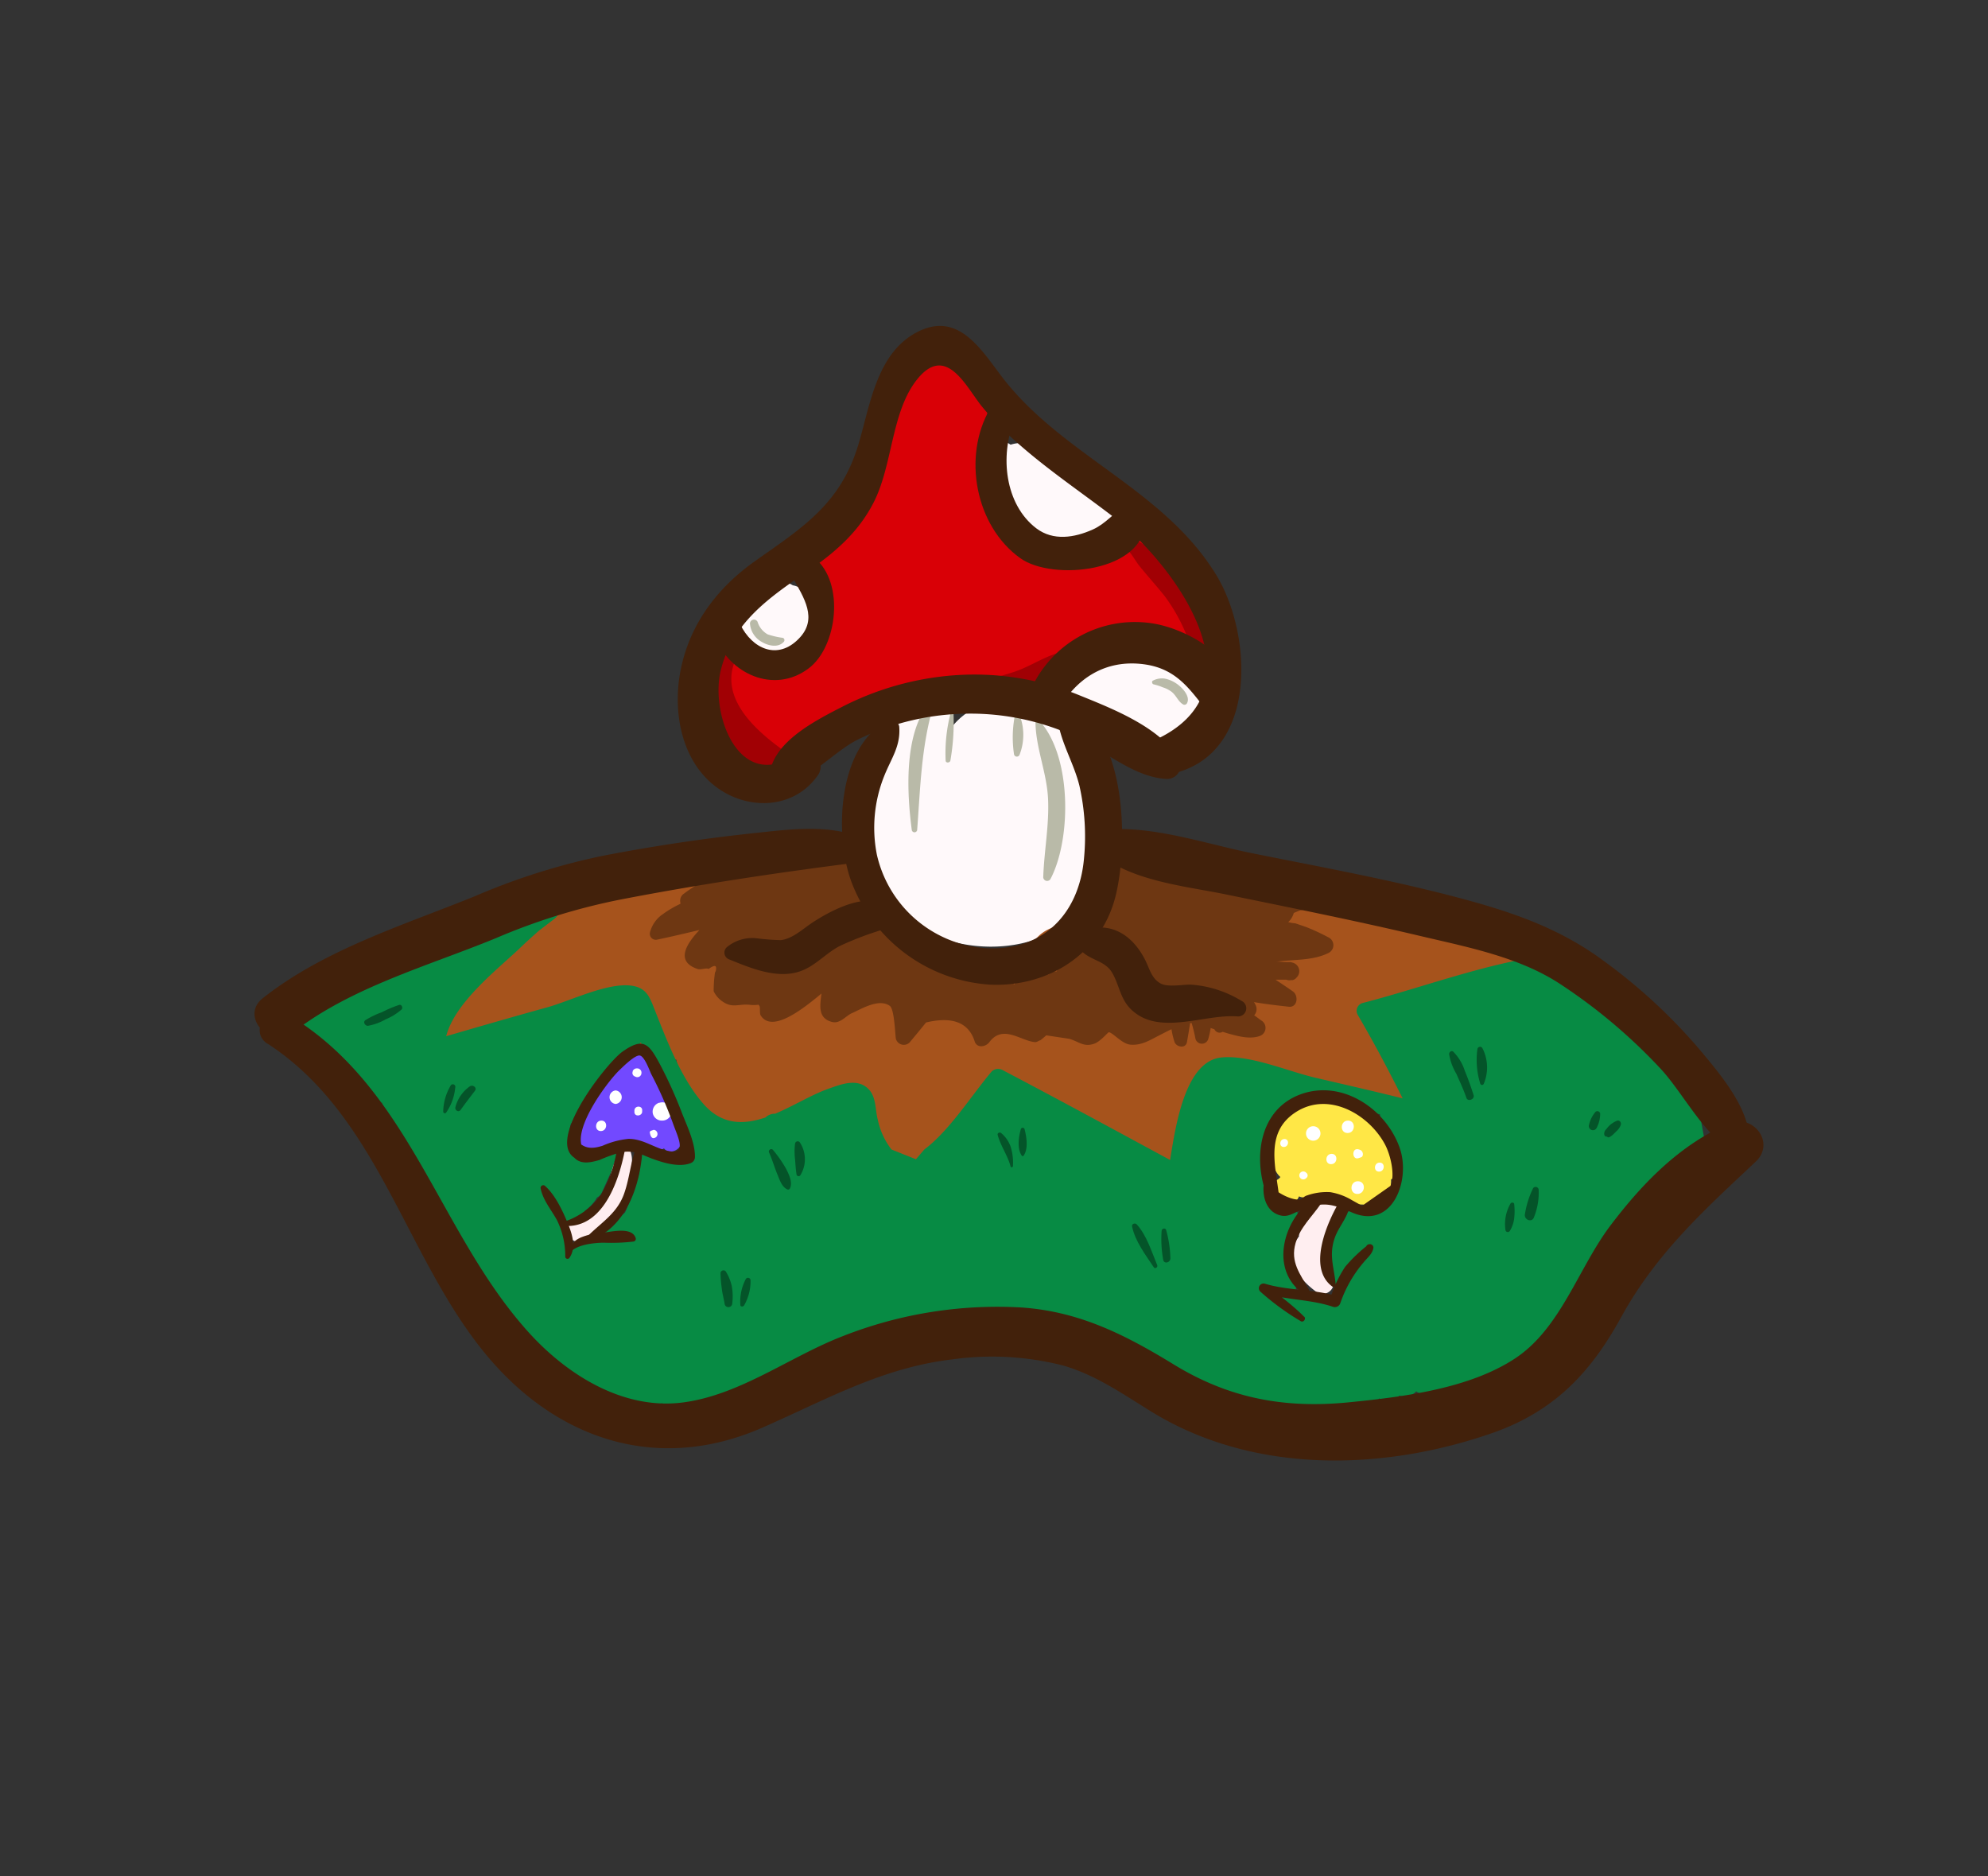 <svg xmlns="http://www.w3.org/2000/svg" viewBox="0 0 275 259.5"><rect x="0" y="0" width="275" height="259.5" fill="#333333" stroke="none"/><defs><style>.cls-1{isolation:isolate;}.cls-2{fill:#fff9fa;}.cls-3{fill:#a6531c;}.cls-4{fill:#078b44;}.cls-5{fill:#6e3712;}.cls-6{fill:#045429;}.cls-7{fill:#d90006;}.cls-8{fill:#b9baa8;}.cls-9{fill:#a10004;}.cls-10{fill:#7249ff;}.cls-11{fill:#ffeef0;}.cls-12{fill:#ffe746;}.cls-13{fill:#fff;}.cls-14{fill:#42210b;}.cls-15{fill:none;mix-blend-mode:multiply;opacity:0.4;}</style></defs><g class="cls-1"><g id="Layer_2" data-name="Layer 2"><g id="Variación_C" data-name="Variación C"><g id="AssetsE2"><g id="LoinE2"><path class="cls-2" d="M152.16,68.47a22.45,22.45,0,0,1-2.9-1.63c-.64-.69-1.1-1.54-1.75-2.36l0,.07A4.87,4.87,0,0,0,144,62.16a4.7,4.7,0,0,0-4.16-.66l-.07,0c-2.39-1.74-5.37,1.21-4.15,3.7.39.8.83,1.58,1.29,2.34a6.62,6.62,0,0,0,1,1.81c.26.32.52.63.79.94.66.94,1.34,1.88,2,2.8,1.87,2.5,4.07,4.62,7.2,5.36a4.5,4.5,0,0,0,5-2.07C155.13,74.2,155.59,70.09,152.16,68.47Z"/><path class="cls-2" d="M111.3,82.16a1.86,1.86,0,0,0-1.15-1.07,2.85,2.85,0,0,0-.48-.13,5.79,5.79,0,0,0-6.89.75,7,7,0,0,0-2.09,5.89,4.51,4.51,0,0,0,1.12,3.7,5.72,5.72,0,0,0,1.85,1.33,4.94,4.94,0,0,0,3.37,1,4.21,4.21,0,0,0,3.18-1.74,6.54,6.54,0,0,0,3-4.56A6.17,6.17,0,0,0,111.3,82.16Z"/><path class="cls-2" d="M150.57,108.39c-.65-1.22-1.29-2.56-2-3.87.1-.38.2-.76.29-1.13,1.46-5.86-6.62-11.21-11.31-7.11-.35.32-.7.65-1,1a9.64,9.64,0,0,0-4.83,3.21c0-.23,0-.46,0-.69-.25-2.83-3-5.1-5.81-3.5-8.88,5.09-8.56,21.59-2.75,28.74,6.13,7.55,21.47,8.3,27-.34C153.6,119.28,153.53,114,150.57,108.39Z"/><path class="cls-2" d="M168,92.58c-.59-6.22-8-7-10.79-2.92a11,11,0,0,0-8.48-.16c-2.28.93-2.72,4.74-.92,6.29A38.49,38.49,0,0,1,152,99.32c2,2.29,3.31,4.46,6.71,4.82C165.36,104.84,168.49,98.23,168,92.58Z"/><path class="cls-3" d="M204.49,127.77c-6,.16-11.83-2.34-17.71-3.12a95.81,95.81,0,0,0-13.45-.66c-1.1-.08-2.22-.09-3.34-.06l-.58-.24c-1.13-3.4-4.74-6.14-8.52-5.32-5-2.5-11.29,2.09-10.82,7.11a5,5,0,0,0-.8,2.39V128c-3.27-.54-6.83,1-7.13,4.84,0,.47,0,.93-.07,1.39a8.74,8.74,0,0,0-3.3,1.19l-.42-.05c-3.11-3.25-7.45-5.16-11.07-3.93a7.69,7.69,0,0,0-1-1,5.6,5.6,0,0,0-5.72-2.84c-.87-2.43-1.76-4.84-2.61-7.28a3.55,3.55,0,0,0-2.38-2.35,4.86,4.86,0,0,0-3.62-1.33,5,5,0,0,0-7.16.68,5.37,5.37,0,0,0-4.94,1,6,6,0,0,0-3.78,1.53,6.41,6.41,0,0,0-1.37.28,6.47,6.47,0,0,0-5.2.52c-.12,0-.23,0-.35,0a16.94,16.94,0,0,0-5.22,1.1,7.63,7.63,0,0,0-2.13.12,4.54,4.54,0,0,0-5,2.72c-.17.41-.37.79-.57,1.18a5,5,0,0,0-5.3.25,73.56,73.56,0,0,0-12.32,11.13c-4.11,4.66,1.54,11.67,7,8.39l.25-.15a5.64,5.64,0,0,0,3.84.1A25.31,25.31,0,0,0,79.46,140a5,5,0,0,0,6.15,2.61,4.57,4.57,0,0,0,.8.52,5.58,5.58,0,0,0,6.87,3.48l.25-.07a49.14,49.14,0,0,0,2.09,6.53,6.37,6.37,0,0,0,.73,1.72c.26.58.54,1.15.83,1.73,1.59,3.12,4.56,3.4,7,2.18a6,6,0,0,0,7.24-2,7.85,7.85,0,0,0,2.19.62,7.71,7.71,0,0,0,4.51-.7,6.49,6.49,0,0,0,1.64.72,25.76,25.76,0,0,0,1.62,4.24c2.32,4.63,8.2,3,10.56-.55a6.24,6.24,0,0,0,2.56-2.48c.19-.35.37-.73.55-1.13a7.36,7.36,0,0,0,3.34-1,7.17,7.17,0,0,0,4.05.6,7.51,7.51,0,0,0,3.38-1.29,6.59,6.59,0,0,0,2.57-.83l.14.05.18.44a6.84,6.84,0,0,0,3.71,3.86c.08.25.17.5.24.76,2.14,7.23,11.18,5.13,13.19-.62a5.85,5.85,0,0,0,3.13-5,6.51,6.51,0,0,0,2.94-4.13c2.1,1.79,4.49,3.08,7.42,2.76a8,8,0,0,0,4.9-2.4,16.24,16.24,0,0,0,1.76.5c.2,0,.4.1.59.15l.09.11a7.73,7.73,0,0,0,3.15,2,8.6,8.6,0,0,0,7-.36c3.68-1.7,5.76-5.93,4.16-9.64.94-.17,1.88-.35,2.82-.55a8.89,8.89,0,0,0,1-.3l1.08-.1C215.55,141.72,213.9,127.51,204.49,127.77Z"/><path class="cls-4" d="M235.91,158.34q-.58-3.14-1.15-6.28l0-.16a1.93,1.93,0,0,0-1.13-2.06l-.15-.05a2.16,2.16,0,0,0-.63-1.09c-1.23-1.2-2.39-2.44-3.52-3.7-.13-.18-.26-.35-.38-.49q-2.42-3-4.84-5.92a1.84,1.84,0,0,0-1.86-.68l-1.56-1.73-.19-.17a1.87,1.87,0,0,0-1.09-1.37,7.73,7.73,0,0,0-4.45-.32c.62-.25,1.26-.48,1.87-.75a.91.91,0,0,0-.4-1.69c-9.3.75-18.93,4.53-27.95,6.86a1.12,1.12,0,0,0-.67,1.63c2.22,3.78,4.26,7.65,6.22,11.56-4-1-8.11-1.93-12.17-2.88-3.84-.91-8.93-3.15-12.88-2.78-5,.47-6.34,9.28-7.12,14.18-7.71-4.17-15.41-8.36-23.18-12.44a1.27,1.27,0,0,0-1.52.22c-2.82,3.35-5.81,8.15-9.3,10.77l-1.16,1.35L123.32,159a10.1,10.1,0,0,1-1.9-4.14c-.37-1.37-.19-3.11-1.27-4.21-1.59-1.62-3.91-.62-5.7,0-2.23.81-4.71,2.34-7.22,3.4a1.85,1.85,0,0,0-1.34.52c-3,1-5.93,1.08-8.5-1.78-3.12-3.49-5.09-8.75-6.78-13-.73-1.85-1.15-3.19-3.33-3.46-3.33-.41-8.34,2.1-11.56,3-4.7,1.3-9.37,2.65-14,4,1.18-4.58,6.79-9,10-12,.93-.9,1.89-1.77,2.86-2.62l2.12-1.62a1.7,1.7,0,0,0,.5-.64c1.47-1.24,3-2.46,4.45-3.69.58-.46-.14-1.25-.73-.85-1.32.91-2.61,1.86-3.89,2.85a1.35,1.35,0,0,0-1.77-.53c-.62.28-1.22.59-1.81.91a1.43,1.43,0,0,0-2-.21q-2.31,1.78-4.5,3.69a1.61,1.61,0,0,0-2.77-.94c-1.33,1.34-2.61,2.72-3.86,4.12a1.59,1.59,0,0,0-2.69-1.51,22.12,22.12,0,0,0-2.64,3.13l0-.15c.28-1.66-2.21-2.73-2.92-1-.22.5-.41,1-.59,1.52a1.58,1.58,0,0,0-2.68.17c-.24.63-.44,1.27-.63,1.9a1.55,1.55,0,0,0-1.85.45c-.72-1.19-2.87-.93-2.74.75,0,.08,0,.16,0,.24a1.28,1.28,0,0,0-1.66.55c-.79,1.38-1.6,2.75-2.41,4.12-.68,1.15,1,2.53,1.91,1.44.11-.16.26-.3.38-.46a1.4,1.4,0,0,0,.5.11,1.6,1.6,0,0,0,.39.11l.21.64a1.24,1.24,0,0,0,.35.54,12.25,12.25,0,0,0,1.37,3.41,1.4,1.4,0,0,0,2.21.21,1.46,1.46,0,0,0,1.78.88,22.43,22.43,0,0,0,1.93,3.29,1.58,1.58,0,0,0,2.28.35c.41,1.24.85,2.48,1.36,3.7a1.7,1.7,0,0,0,1.38,1.06q2.17,4.39,4.56,8.67A144.76,144.76,0,0,0,71.4,184.74a1.72,1.72,0,0,0,2.28.62c1.31,1.56,2.74,3.31,4.31,4.91l.41.58a1.87,1.87,0,0,0,1,.75,15,15,0,0,0,5.3,3.22c.74.59,1.48,1.19,2.24,1.77a2.06,2.06,0,0,0,3.16-1.22,2,2,0,0,0,1.43-1.32l.69.95a2,2,0,0,0,3.18-.12l1.75,2.27c1.28,1.66,4.28.18,3.32-1.85-.26-.55-.55-1.11-.85-1.69l.75-.36.24.32a2,2,0,0,0,3.48-1.2l.49.72c1.32,1.95,3.84.09,3.32-1.86-.09-.35-.2-.7-.32-1l2.42-1c.5.5,1,1,1.58,1.43a1.94,1.94,0,0,0,3-2.22l-.35-.87,4.8-1.88,1.77,2a2,2,0,0,0,3.47-.86c.15-.56.26-1.11.37-1.66a2.28,2.28,0,0,0,1.59-1.75,1.16,1.16,0,0,0,1.5-.32,1.43,1.43,0,0,0,1.39,0l0,0,.16-.12a1.76,1.76,0,0,0,1.24-.17c.71-.38,1.39-.79,2.05-1.22a1.61,1.61,0,0,0,1.73.5c1.64.78,4,.84,5.44,1.1a45.06,45.06,0,0,1,6.42,1.52c.55.19,1.09.43,1.63.66l.57.53a1.65,1.65,0,0,0,1.88.26l.23,0a.71.71,0,0,0,.73-.61,2.1,2.1,0,0,0,2.8-.43A17.93,17.93,0,0,1,158,189a1.32,1.32,0,0,0,1.83.61,1.51,1.51,0,0,0,.86-.12c.22.36.44.72.67,1.07a1.47,1.47,0,0,0,1.46.77,1.57,1.57,0,0,0,1.17,2.29l13.19,2.18A1.62,1.62,0,0,0,179,194.7a29.81,29.81,0,0,0,4.58,1.15,1.69,1.69,0,0,0,1.14-.25c.79,1.4,3.27,1.46,3.47-.45,0-.38.05-.75.08-1.12a2,2,0,0,0,2.53-.61,2,2,0,0,0,2.76-.38,2.13,2.13,0,0,0,2.34-.59,1.85,1.85,0,0,0,1.49.32l.06.08a2.05,2.05,0,0,0,3.3-.28,2.13,2.13,0,0,0,2.45-.25c1.13,1.33,3.73.65,3.41-1.39l-.09-.61a2.11,2.11,0,0,0,2.53-.9,2,2,0,0,0,2.34-.93,2,2,0,0,0,2.6-2c0-.32,0-.64-.05-1a1.77,1.77,0,0,0,1-1.41c.09-.63.14-1.25.19-1.86a2.05,2.05,0,0,0,2.76-1.88,1.59,1.59,0,0,0,1-1.54v-.55h0V178c1.13.62,3-.21,2.8-1.77-.06-.38-.1-.76-.15-1.14a1.79,1.79,0,0,0,1.78-2l-.12-.83v0c-.06-.69-.11-1.38-.16-2.06l.15.72c.41,1.91,3.54,2.41,3.74.11a33.12,33.12,0,0,0,0-4.88,2,2,0,0,0,2.91-1.72,1.69,1.69,0,0,0,1.75-2c0-.24-.05-.48-.08-.71a2.11,2.11,0,0,0,2.73-1.29A1.64,1.64,0,0,0,235.91,158.34Zm-140,2c-.22.11-.44.19-.67.28a1.24,1.24,0,0,0-.51.2l-.29.07a9.55,9.55,0,0,0-2.9-.45,1.77,1.77,0,0,0-.16-.22l0-.1c-.75-2-3.62-.92-3.09,1.1l.17.67a6.72,6.72,0,0,1-.18.87c0,.05,0,.1-.07.14a1.84,1.84,0,0,0-.35.65l-.33,1.09a1.38,1.38,0,0,0-.07.43,20.12,20.12,0,0,1-1,2.64c-.53.48-1,1-1.51,1.48l-.07.07a1.35,1.35,0,0,0-.36.28L82.74,171a1.89,1.89,0,0,0-.45.59c-1.19.1-2.37.25-3.54.46-.24-.52-.47-1-.66-1.5s-.43-1.18-.63-1.83a1.41,1.41,0,0,0,2.4,0l.46-.59a1.42,1.42,0,0,0,.62-.68,3,3,0,0,0,.4-.31,6.45,6.45,0,0,0,1-1.11c.09-.12.16-.26.25-.39a1.45,1.45,0,0,0,.66-.68c.5-1.11,1-2.22,1.49-3.32a1.56,1.56,0,0,0,.13-.58c.17-.47.32-1,.48-1.4a.54.54,0,0,0-1-.37l-.16.39a1.36,1.36,0,0,0-2,.23l0,0a9.89,9.89,0,0,1-1.13.59,5.72,5.72,0,0,0-.67-.41c-.56-1-1.16-1.89-1.78-2.81a.17.17,0,0,1,0-.07c.11-.55.22-1.1.32-1.65l.54-.94q.66-1,1.29-2a1.74,1.74,0,0,0,.27-.14c2.93-2,5.12-5.36,7.41-8a1.8,1.8,0,0,0,.2-.31c.72,1.65,1.69,3.24,2.49,4.76s1.64,3.23,2.59,4.76c.18.56.37,1.13.56,1.69a1.4,1.4,0,0,0,0,1.75,8.63,8.63,0,0,1,1.71,3.09Zm96.91,3.89a7.85,7.85,0,0,1-1.38,1.3h-.12a4.4,4.4,0,0,0-3.07,2.12,1.17,1.17,0,0,0-1.56-.12,1.29,1.29,0,0,0-.81.61c-.16.24-.31.49-.46.73a1.17,1.17,0,0,0-.17.47,8.91,8.91,0,0,0-1.06,3.88.8.8,0,0,0-.22.63,13.59,13.59,0,0,0,.57,3.36,1,1,0,0,0,.88.75c-.44.69-.91,1.37-1.41,2.05l-.39.2-2.91-.71a1.71,1.71,0,0,0-1.3-.09,1.51,1.51,0,0,0-.1-.6l-.12-.28a1.25,1.25,0,0,0,0-.95,4.9,4.9,0,0,0-.8-1.49c0-.65-.09-1.3-.12-1.94a1.66,1.66,0,0,0,.41-1.8c-.07-.24-.17-.47-.26-.71s.06-.61.07-.91c.71-1,1.3-2.14.91-3.26a.54.54,0,0,0-.46-.31,2.56,2.56,0,0,0-2,.68c-.15-.26-.3-.53-.43-.8-.54-1.44-1-2.89-1.47-4.36l-.12-.65a1.78,1.78,0,0,0,.1-.55,14.74,14.74,0,0,1,.28-2.55c.42-1.28.84-2.56,1.27-3.83a2,2,0,0,0,.1-.52,3.88,3.88,0,0,1,.31-.26,4,4,0,0,0,2.59-2.38,1.48,1.48,0,0,0,.16-.49q5.58,1.37,11.17,2.69a1.66,1.66,0,0,0,.27.95,23.91,23.91,0,0,1,1.51,2.62,1.46,1.46,0,0,0,0,.29,20.54,20.54,0,0,0,.81,3.18A3.53,3.53,0,0,1,192.81,164.2Z"/><path class="cls-5" d="M183.73,129.64a29.38,29.38,0,0,0-3.07-1.42l-1.46-.5a5.88,5.88,0,0,1-1-.17,2.7,2.7,0,0,0,.77-1.27l.87-.36a1.27,1.27,0,0,0-.05-2.54,11.54,11.54,0,0,0-2.09.08c-1.28-.71-3.2-.7-4.77-.66a6.62,6.62,0,0,0-5.13-1.85,6.08,6.08,0,0,0-4.24.81c-.73-.44-1.45-.9-2.17-1.38a1.23,1.23,0,0,0-.88-.23c0-.1,0-.2,0-.3.08-1.8-2.73-1.9-3.1-.22l-.06.3a1.66,1.66,0,0,0-1.32-.24,1,1,0,0,0-.36-.19l-.29-.07a1.07,1.07,0,0,0-.71,2,1,1,0,0,1,0,.1c-.66.33-1.52,3.6-2.11,6.13-.24,1-.46,1.9-.64,2.89v.08l-.62-.66c-1.4-1.49-3.51.73-2.52,2.31v0a2.93,2.93,0,0,0-.86.24,2.64,2.64,0,0,0-1.74,1.84,1.59,1.59,0,0,0-1.18.45,1.66,1.66,0,0,0-2.64.36c-.09.15-.17.31-.25.46a1.73,1.73,0,0,0-1.83.54,1.57,1.57,0,0,0-1.84-.44,1.68,1.68,0,0,0-1.27-.53,1.6,1.6,0,0,0-2.9-.1,14.45,14.45,0,0,0-1.82-.62c0-.12,0-.24-.07-.37a1.4,1.4,0,0,0-1.79-1c0-.08-.09-.17-.13-.26a1.61,1.61,0,0,0-1.38-1l-.1-.32a1.58,1.58,0,0,0-3,.19l-.06.22a1.69,1.69,0,0,0-.84-.26c-.19-.57-.37-1.15-.56-1.72a1.51,1.51,0,0,0-1.9-.95,1.7,1.7,0,0,0-.24-.22,1.69,1.69,0,0,0-.2-.93l-4.62-8.31a1.39,1.39,0,0,0-2.3-.25c.37-1.37-1.47-2.23-2.56-1.29l-.09.09A.49.49,0,0,0,112,118l-.63.2a1.41,1.41,0,0,0-1.58.21c-.18.16-.36.32-.55.47l-.15.06-.09-.1a1,1,0,0,0-1.29-.7c-4.29,1-9.54,2.75-13.07,5.45a1.17,1.17,0,0,0-.52,1.28,1.13,1.13,0,0,1,0,.15,14.15,14.15,0,0,0-2.38,1.39l-.1.07a4.36,4.36,0,0,0-1.73,2.49.83.83,0,0,0,1,1c2-.42,3.89-.87,5.84-1.33-1.79,1.91-3.37,4.34-.26,5.39.46.16,1.19-.2,1.53,0,.44-.32.74-.45.91-.4l0,0c.14.06.17.29.08.68l-.11.23a18.29,18.29,0,0,0-.18,2.56,3.52,3.52,0,0,0,1.17,1.39c1.38,1,2.23.37,3.69.48a4.51,4.51,0,0,0,1.34,0,1.53,1.53,0,0,0,.13.16c.14.17,0,1,.16,1.3,1.57,2.56,5.91-.91,8.42-3-.18,1.62-.55,3.38,1.43,3.92,1.16.32,1.93-.85,2.81-1.22,1.18-.5,3.66-2.09,5.21-1,.65.44.73,3.89.85,4.57a1.14,1.14,0,0,0,1.89.5c.77-.92,1.53-1.84,2.28-2.77q5.55-1.32,6.76,2.72c.4.89,1.55.61,2,0,1.88-2.52,4.39-.13,6.35,0,.27,0,.48-.23.69-.25.29-.22.56-.45.83-.69l3.18.48c1.37.4,2,1.19,3.47.67.85-.3,1.89-1.59,2-1.58.58.05,1.81,1.62,3,1.72,1.53.12,2.61-.59,3.91-1.25.6-.31,1.18-.61,1.76-.89a11.74,11.74,0,0,0,.41,1.73c.23.76,1.56,1,1.73.06s.3-1.76.44-2.64l.21,0a22.35,22.35,0,0,1,.53,2.18.92.92,0,0,0,1.76.05,10.34,10.34,0,0,0,.34-1.54l.52.17h0a.79.79,0,0,0,1.14.35l.78.24c1.35.37,2.95.82,4.32.35a1.19,1.19,0,0,0,.26-2.15c-.33-.22-.64-.48-1-.72l0,0a1.29,1.29,0,0,0,.17-1.48,2.43,2.43,0,0,0-.2-.35c1.59.28,3.21.46,4.81.64,1.23.14,1.39-1.55.57-2.12s-1.6-1.1-2.41-1.62l.57,0h.26l.68,0a1.05,1.05,0,0,0,.64.06l.23,0a1,1,0,0,0,.55-.36,1.22,1.22,0,0,0-.57-2.06,1.3,1.3,0,0,0-.33-.07c-.49,0-1,0-1.46-.06l-.4,0c2.36-.33,4.93-.11,7.12-1.18A1.2,1.2,0,0,0,183.73,129.64Zm-21.85,9.66-.07,0a25.84,25.84,0,0,0-2.49,1.84,1.73,1.73,0,0,0-.27-1.13c-.22-.37-.45-.74-.68-1.11a1.58,1.58,0,0,0-.21-.57,4.82,4.82,0,0,0-1-1.43,2.33,2.33,0,0,0-.45-.39c-.4-.54-.8-1.1-1.23-1.63a1.81,1.81,0,0,0-.35-.33,28.84,28.84,0,0,0-1.79-2.3,1.28,1.28,0,0,0,1.32-1.08c0-.23.11-.47.17-.71.07.84.17,1.69.32,2.54.23,1.28,2,1.88,2.73,1a4,4,0,0,0,.77,1.46,1.87,1.87,0,0,0,.91.57,1,1,0,0,0,.84,1.18,26.73,26.73,0,0,1,2.79.76l-.27.28a.36.36,0,0,0-.32,0A1.32,1.32,0,0,0,161.88,139.3Zm5.52-.24L167,139a1.45,1.45,0,0,0-.41-.06l-1-.13-.12-.27a.84.84,0,0,0,.74-1l1.18.5,1.33,1.24Z"/><path class="cls-6" d="M55.22,139a15.87,15.87,0,0,0-2.37,1,12.6,12.6,0,0,0-2.31,1.11c-.38.29,0,.81.36.78a7.55,7.55,0,0,0,2.44-.89,8,8,0,0,0,2.18-1.34C55.77,139.47,55.62,138.92,55.22,139Z"/><path class="cls-6" d="M62.31,150.21a7.33,7.33,0,0,0-1,3.54c0,.26.32.33.43.11a7.22,7.22,0,0,0,1.23-3.41A.35.35,0,0,0,62.31,150.21Z"/><path class="cls-6" d="M65,150.26A5.07,5.07,0,0,0,63,153.13c-.12.43.43.8.72.39.64-.9,1.32-1.78,2-2.67C66,150.43,65.41,150,65,150.26Z"/><path class="cls-6" d="M101.22,177.87a6.55,6.55,0,0,0-.82-2,.41.41,0,0,0-.73.22,16.36,16.36,0,0,0,.17,2.09c.07.75.29,1.45.4,2.19a.53.53,0,0,0,1.05-.05A8,8,0,0,0,101.22,177.87Z"/><path class="cls-6" d="M103.18,176.89a6.69,6.69,0,0,0-.77,3.6c0,.31.42.27.53.06a6.65,6.65,0,0,0,.88-3.51A.36.36,0,0,0,103.18,176.89Z"/><path class="cls-6" d="M157.26,169.37c-.24-.27-.75-.09-.66.29.45,2.08,1.84,3.87,3,5.63.18.28.59,0,.48-.29C159.28,173.09,158.65,170.93,157.26,169.37Z"/><path class="cls-6" d="M161.31,170.13c-.1-.32-.59-.21-.62.1a16,16,0,0,0,.21,4c.1.65,1,.44,1-.18A15.91,15.91,0,0,0,161.31,170.13Z"/><path class="cls-6" d="M139.81,158.64a4.3,4.3,0,0,0-1.34-1.93c-.19-.14-.53,0-.46.28.4,1.5,1.37,2.82,1.77,4.3a.17.17,0,0,0,.34,0A7.4,7.4,0,0,0,139.81,158.64Z"/><path class="cls-6" d="M141.72,156.16a.27.27,0,0,0-.5,0c-.31,1.06-.56,2.75.13,3.7a.15.15,0,0,0,.24,0C142.28,158.91,142,157.21,141.72,156.16Z"/><path class="cls-6" d="M209.46,166.57c0-.28-.43-.3-.53-.06a5.69,5.69,0,0,0-.68,3.63.33.33,0,0,0,.59.15,4.34,4.34,0,0,0,.6-1.63A8.6,8.6,0,0,0,209.46,166.57Z"/><path class="cls-6" d="M212.84,164.52a.43.43,0,0,0-.76-.18,12.39,12.39,0,0,0-1.13,3.57c-.19.82,1,1.27,1.25.44A9,9,0,0,0,212.84,164.52Z"/><path class="cls-6" d="M203.85,151.5c-.36-1.13-.75-2.25-1.21-3.34a6.64,6.64,0,0,0-1.61-2.69c-.27-.22-.58.06-.57.35a7.65,7.65,0,0,0,1,2.71c.48,1.1,1,2.2,1.38,3.31C203,152.42,204,152.1,203.85,151.5Z"/><path class="cls-6" d="M205.07,145a.37.37,0,0,0-.7.12,11.05,11.05,0,0,0,.4,4.79.26.26,0,0,0,.48,0A5.82,5.82,0,0,0,205.07,145Z"/><path class="cls-6" d="M220.71,153.79a4.14,4.14,0,0,0-.9,1.8.57.57,0,0,0,1.07.39,4.19,4.19,0,0,0,.47-1.95A.39.39,0,0,0,220.71,153.79Z"/><path class="cls-6" d="M223.73,155a3.35,3.35,0,0,0-1.54,1.2.81.81,0,0,0-.28.68.48.48,0,0,0,.17.32c.06,0,.25,0,.27.07.25.29,1.11-.66,1.23-.78a2.11,2.11,0,0,0,.63-.91C224.29,155.31,224.08,154.92,223.73,155Z"/><path class="cls-6" d="M108.76,161.7a17.4,17.4,0,0,0-1.84-2.65.33.33,0,0,0-.55.33c.45,1,.73,2,1.14,3,.32.76.62,1.8,1.42,2.15a.27.27,0,0,0,.34-.14C109.68,163.52,109.13,162.46,108.76,161.7Z"/><path class="cls-6" d="M110.63,158a.37.37,0,0,0-.65.19,8.77,8.77,0,0,0,0,2.17c.06.71.09,1.39.21,2.1,0,.21.38.34.51.12A4.22,4.22,0,0,0,110.63,158Z"/><path class="cls-7" d="M164.33,80.07a1.71,1.71,0,0,0-2-1.12c-.69-1.17-1.37-2.35-2.06-3.53a1.6,1.6,0,0,0-2.19-.59,1.67,1.67,0,0,0-1.9.88,2,2,0,0,0-3,.71,1.85,1.85,0,0,0-2.43.91,2.32,2.32,0,0,0-2-.56l-.08-.22a1.89,1.89,0,0,0-3.23-.41,2.19,2.19,0,0,0-2.12-.31l-.15-.35a1.88,1.88,0,0,0-3.5.13l-1.31-1.52a1.94,1.94,0,0,0,.1-1.27A63.19,63.19,0,0,1,136.69,58a1.81,1.81,0,0,0-.13-.69l.06-.78a2.07,2.07,0,0,0-2.12-2.16c-.09-.52-.18-1-.26-1.56a2,2,0,0,0-1.57-1.66l-1-.28h-.08a1.87,1.87,0,0,0-2.47-1.07,1.91,1.91,0,0,0-2.2,1,17.47,17.47,0,0,0-1,2.31,10.76,10.76,0,0,0-2.64,5.37,1.53,1.53,0,0,0,.24,1.27l0,.14a1.45,1.45,0,0,0-.66.44,23.65,23.65,0,0,0-5.36,10.28c-1.11-.91-3.16-.38-2.85,1.37.11.62.2,1.25.29,1.86a1.79,1.79,0,0,0-.44.27,1.45,1.45,0,0,0-1,1,10.92,10.92,0,0,0-.92,3.41,1.7,1.7,0,0,0,1.51,2c.25,1.51.51,3,.76,4.55,0,.72.06,1.44.1,2.16a1.74,1.74,0,0,0-1.57,1.81,1.6,1.6,0,0,0-2.41,1.21c-.07.6-.12,1.2-.18,1.79a1.89,1.89,0,0,0-2.7,1.73v0a2,2,0,0,0-1.39.26l-.38-.93a1.79,1.79,0,0,0-1.94-1.08,1.86,1.86,0,0,0-2.08-.4,1.5,1.5,0,0,0-.72-1.37l-.24-.16a1.39,1.39,0,0,0-1.7.29,8.4,8.4,0,0,0-1.25,6.31,1.49,1.49,0,0,0-.13,1.56l1.55,3.29c.15.34.31.66.47,1l1.88,4c.55,1.15,2.41,1.49,3.12.5a1.8,1.8,0,0,0,2.86-1.52,1.75,1.75,0,0,0,2.34-1.81l0-.27a1.73,1.73,0,0,0,1.71-1.71,1.67,1.67,0,0,0,2-1.83c0-.1,0-.2,0-.3.12.2.22.4.34.6a1.77,1.77,0,0,0,3.19-1.18c0-.13,0-.25,0-.38a1.32,1.32,0,0,0,.73-.08,1.56,1.56,0,0,0,2.11-1c0-.1,0-.19.07-.29a1.72,1.72,0,0,0,2.14-.08,1.43,1.43,0,0,0,1.57-.92c.75,1.31,3.18.74,3-.94l0-.29a1.75,1.75,0,0,0,2.2-1l0,0c.8,1.48,2.44.72,2.94-.5l.09.19a1.75,1.75,0,0,0,3,.41,1.72,1.72,0,0,0,2.61.48,1.87,1.87,0,0,0,2.38,0,2.12,2.12,0,0,1,.11.21c.92,1.82,3.6,1.13,3.59-.57a1.8,1.8,0,0,0,1.4-1.73,2,2,0,0,0,1.15-1.13A2.09,2.09,0,0,0,148,89.83a2,2,0,0,0,2-.88,1.94,1.94,0,0,0,1.85-.49,2,2,0,0,0,2.77-.8,1.77,1.77,0,0,0,2.56-.08,1.86,1.86,0,0,0,3.52-.89l.09.2a1.84,1.84,0,0,0,2.45,1l1.07,1.83a2.34,2.34,0,0,0,.26.34s0,0,0,0a1.9,1.9,0,0,0,1,2.42l.17.06c1,.39,2.57-.12,2.63-1.41C168.44,87.71,165.61,83.26,164.33,80.07Z"/><path class="cls-8" d="M128.45,97.35c-3.43,4.3-3,12.36-2.32,17.48a.38.38,0,0,0,.74,0c.45-6,.56-11.34,2.2-17.12A.36.36,0,0,0,128.45,97.35Z"/><path class="cls-8" d="M143.51,99.42a.17.17,0,0,0-.27.11c-.08,3.61,1.53,7.16,1.73,10.83s-.54,7.33-.66,11a.54.54,0,0,0,1,.23C148.26,116,148.3,104.16,143.51,99.42Z"/><path class="cls-8" d="M131.89,98.4c0-.16-.29-.21-.33,0a21.91,21.91,0,0,0-.75,6.79c0,.4.61.34.66,0A31.06,31.06,0,0,0,131.89,98.4Z"/><path class="cls-8" d="M140.87,98.51a.21.21,0,0,0-.4.06,15.76,15.76,0,0,0-.2,5.77.4.4,0,0,0,.76.07A7.55,7.55,0,0,0,140.87,98.51Z"/><path class="cls-8" d="M108.3,88.23a11.43,11.43,0,0,1-2.1-.48A3,3,0,0,1,104.79,86a.56.56,0,0,0-1.05.2,3.17,3.17,0,0,0,1.71,2.63c.89.52,2.26.8,3-.09A.34.34,0,0,0,108.3,88.23Z"/><path class="cls-8" d="M162.69,94.52a4.31,4.31,0,0,0-1.6-.66,2.65,2.65,0,0,0-1.55.26c-.29.08-.19.52.08.55a7.24,7.24,0,0,1,1.22.4,3.94,3.94,0,0,1,1.21.61c.66.49.94,1.42,1.66,1.78a.4.4,0,0,0,.51-.23C164.69,96.25,163.43,95,162.69,94.52Z"/><path class="cls-9" d="M109.05,104.27c-4.15-2.87-9.68-7.49-7.32-13A1.69,1.69,0,0,0,100,88.9l.06,0a1.32,1.32,0,0,0-.91.37l-.13.12a1.31,1.31,0,0,0-.11.12,1.94,1.94,0,0,0-.23.33,9,9,0,0,0,0,8.79,11.05,11.05,0,0,0,8.87,8.68C109.19,107.54,110.53,105.3,109.05,104.27Z"/><path class="cls-9" d="M164.26,81.48c-1.8-2.27-5-6.37-8-7a.75.75,0,0,0-.81.28l-.18.27a.43.43,0,0,0,.19.64c.77.31,1.64,2,2.15,2.61,1.14,1.4,2.36,2.75,3.49,4.16A24.56,24.56,0,0,1,165,90.36a.61.61,0,0,0,1.05.07C167.93,87.37,166.28,84,164.26,81.48Z"/><path class="cls-9" d="M148.28,90c-2.56.09-4.71,1.6-7,2.56-2.11.88-4.5,1.21-6.52,2.2a.23.23,0,0,0-.09.35c1.82,2,4.66.62,6.8-.15,2.56-.93,5.62-1.83,7.21-4.17C148.84,90.52,148.68,90,148.28,90Z"/><path class="cls-10" d="M94.22,157.32c-1-2.43-2-4.87-3-7.29-.6-1.42-1.16-4.21-3-4.47-1.68-.24-2.86,1.57-3.79,2.67a37.36,37.36,0,0,0-3.89,5.63,1.57,1.57,0,0,0-.14,1.07,1,1,0,0,0-.29.55c-.09.64-.17,1.27-.25,1.91v0l-.08.7c-.1,1,1.09,1.29,1.74.81a1.24,1.24,0,0,0,1.91-.22,1.41,1.41,0,0,0,1-.32,1.51,1.51,0,0,0,.9.38,7.21,7.21,0,0,0,3.37-.33,1.57,1.57,0,0,0,1.32.1,1.38,1.38,0,0,0,1.83.34l0,0C92.78,160,94.79,158.67,94.22,157.32Z"/><path class="cls-11" d="M87.25,159.37a.68.68,0,0,0-1.1-.37c-2,1.87-1.75,6.44-3.61,8.64-1.32-.11-2.22.87-3.42,1.46-1.35.68-.46,2.66.85,2.65a6.35,6.35,0,0,0,5.58-3.87A17.31,17.31,0,0,0,86.76,164C87.09,162.56,87.73,160.82,87.25,159.37Z"/><path class="cls-11" d="M185.47,168c.6-1.67-1.57-3-2.52-1.71-1.75.54-2.89,2.86-3.26,4.51a1.7,1.7,0,0,0,0,.22c-2.22,2.88-.2,5.74,2.29,7.59a1.53,1.53,0,0,0,2.51-1.2,3.28,3.28,0,0,0-.31-1.53,5.08,5.08,0,0,1-.19-2.84A30.48,30.48,0,0,1,185.47,168Z"/><path class="cls-12" d="M193,161.45c-.07-.34-.13-.69-.2-1a1.55,1.55,0,0,0-.57-1.08,14.85,14.85,0,0,0-1.59-3.47c-1.6-2.67-4-3.66-7-3.92-2.87-.25-5.09.3-6.36,3.1-.93,2.07-2.15,5.94-.16,7.73a.91.91,0,0,0-.18.21c-1.13.65-1.85,2.11-.25,3.25a1.91,1.91,0,0,0,3-.79,1.32,1.32,0,0,0,.55.14,2.13,2.13,0,0,0,1.59.15,1.13,1.13,0,0,0,.57-.38,18.72,18.72,0,0,0,6.24,1.23,1.35,1.35,0,0,0,1.63.13,3.64,3.64,0,0,0,2.15-3.46l0-.12A1.56,1.56,0,0,0,193,161.45Z"/><path class="cls-13" d="M181.66,155.78a1,1,0,0,0,0,2A1,1,0,0,0,181.66,155.78Z"/><path class="cls-13" d="M188.16,159.06,188,159c-1.08-.37-1,1.52-.08,1.2l.29-.1C188.7,160,188.59,159.21,188.16,159.06Z"/><path class="cls-13" d="M180.73,162.25l-.11-.1a.55.55,0,1,0,0,.87l.09-.08A.44.44,0,0,0,180.73,162.25Z"/><path class="cls-13" d="M187.83,163.39c-1.13,0-1.19,1.76-.06,1.76S189,163.39,187.83,163.39Z"/><path class="cls-13" d="M186.47,155c-1.1,0-1.17,1.72-.06,1.72S187.58,155,186.47,155Z"/><path class="cls-13" d="M184.21,159.6c-.92,0-1,1.43-.08,1.43S185.13,159.6,184.21,159.6Z"/><path class="cls-13" d="M177.68,157.55c-.71,0-.8,1.1-.09,1.1S178.4,157.55,177.68,157.55Z"/><path class="cls-13" d="M190.85,160.81c-.8,0-.9,1.25-.09,1.25S191.65,160.81,190.85,160.81Z"/><path class="cls-13" d="M83.19,155c-.93,0-1,1.45-.08,1.45S84.13,155,83.19,155Z"/><path class="cls-13" d="M85.16,150.83a.94.94,0,0,0,0,1.87A.94.94,0,0,0,85.16,150.83Z"/><path class="cls-13" d="M88.16,147.78H88.1a.61.61,0,0,0-.58.38l0,.07a.51.51,0,0,0,.34.68.57.57,0,0,0,.87-.45v0A.59.59,0,0,0,88.16,147.78Z"/><path class="cls-13" d="M87.76,153.71v.16c.06.62,1,.53,1.07-.06l0-.17C88.93,152.87,87.68,152.87,87.76,153.71Z"/><path class="cls-13" d="M90.43,156.28l-.41.14a.38.38,0,0,0-.14.19c.11.66.33.92.69.78a.52.52,0,0,0,.19-.11.56.56,0,0,0,.19-.39A.57.57,0,0,0,90.43,156.28Z"/><path class="cls-13" d="M92.89,153.53a1.29,1.29,0,0,0-1.64-1l-.07,0A1.3,1.3,0,0,0,90.3,154,1.27,1.27,0,0,0,91.58,155h.07A1.29,1.29,0,0,0,92.89,153.53Z"/><path class="cls-14" d="M37,144.35c15.13,9.82,18.92,28.87,29.7,42.36,9.8,12.28,24,17.21,38.7,10.79,8.75-3.83,16.57-8.31,26.27-9.46a39.69,39.69,0,0,1,15.43.85c4.45,1.29,8.19,3.91,12.09,6.32,14.06,8.7,32,8.35,47.41,2.95,8.41-3,13.42-8.26,17.64-15.94,4.85-8.83,11.4-14.75,18.63-21.54,2.79-2.63-.4-6.7-3.71-5.27-6.73,2.88-11.91,8.21-16.31,14-4.5,5.9-6.9,14.29-13.27,18.49s-15.54,5.33-23,6.07c-8.93.88-16.56-.55-24.22-5.24-6.78-4.15-13.16-7.38-21.25-7.89a58.35,58.35,0,0,0-24.38,3.92c-7.35,2.81-14.2,8.12-22.12,9.21-8.32,1.15-16.16-3.78-21.52-9.72-12.49-13.85-16.41-33.9-33.28-43.93-2.72-1.62-5.48,2.33-2.79,4.07Z"/><path class="cls-14" d="M241.88,158.9c.86-4.82-3.85-10.21-6.75-13.7a76.56,76.56,0,0,0-13.28-12.28c-6.28-4.67-13.13-6.92-20.65-8.89-9.21-2.41-18.61-4.13-27.94-6-6.62-1.33-14.15-4-21-3.22a1.63,1.63,0,0,0-1,2.63c4.51,4.38,12.44,5.07,18.29,6.27,9,1.85,17.94,3.63,26.85,5.74,6.6,1.56,13.78,2.92,19.51,6.72a75.87,75.87,0,0,1,13.84,11.7c3.27,3.54,6.31,9.87,10.77,11.8a1,1,0,0,0,1.33-.77Z"/><path class="cls-14" d="M40.59,142.77c8-6.23,18.77-9.2,28-13a86.27,86.27,0,0,1,17.22-5.34c10.91-2.11,22.08-3.78,33.11-5.17,1.78-.23,1.84-2.72.32-3.36-4.5-1.88-9.76-1.22-14.47-.71Q94,116.32,83.41,118.37A91.87,91.87,0,0,0,65.61,124c-9.88,4-20.81,7.38-29.27,14.08-3.2,2.53,1.06,7.15,4.25,4.67Z"/><path class="cls-14" d="M122.81,99.65c-6.92,3.6-7.41,15.72-5.09,22.17A22,22,0,0,0,137,136.2c8.05.34,15.32-4.28,17.32-12.26,1.73-6.94,1.52-21.6-5.52-25.72a1.58,1.58,0,0,0-2.47,1.52c.51,3.17,2.25,5.9,3,9a31.93,31.93,0,0,1,.62,10c-.69,7.81-5.86,13-13.94,12.39a16.65,16.65,0,0,1-14.71-12.9,19.2,19.2,0,0,1,1-10.86c1-2.52,2.3-4.14,2.09-6.86a1.16,1.16,0,0,0-1.6-.88Z"/><path class="cls-14" d="M108.26,108.45c3.83-.49,7-4.48,10.48-6.19A35.44,35.44,0,0,1,134,98.71a34.71,34.71,0,0,1,14.2,2.93c4.19,1.83,8.47,5.85,13.1,6.1a1.86,1.86,0,0,0,1.85-2.61c-2.56-4.52-9.26-7.1-13.94-9a38.21,38.21,0,0,0-17.11-2.73,40.45,40.45,0,0,0-15.59,4.36c-3.6,1.85-9.34,4.74-10,9.08a1.48,1.48,0,0,0,1.7,1.6Z"/><path class="cls-14" d="M110.19,104.31c-7.92,5.46-12-5.48-10.48-11.62,1.64-6.57,6.65-10,11.9-13.6,3.83-2.61,7.13-5.43,9.26-9.63,2.55-5,2.43-12.11,5.69-16.58,4.15-5.69,7,.51,9.23,3.3A42.42,42.42,0,0,0,140.45,61c4.24,3.81,9,7,13.49,10.44,8.78,6.85,21.21,24.08,5.64,31-2.71,1.21-1.13,5.17,1.63,4.75,12.86-2,12.19-19.07,7.1-27.55C161,67.55,146.75,63,138.42,51.89,135.49,48,132.35,43,126.75,46s-6.42,10.33-8.06,15.65c-2.5,8.14-7.71,11.34-14.3,16-5.11,3.63-8.86,8.54-10.18,14.75-1.24,5.81-.06,12.88,5,16.56,4.46,3.23,10.81,2.9,14-1.84a2.08,2.08,0,0,0-3-2.77Z"/><path class="cls-14" d="M121.87,125c-2.75-1.42-7.62,1.32-9.85,2.86-1.15.81-2.5,2-4,2.18a31.12,31.12,0,0,1-3.3-.25,5.5,5.5,0,0,0-4.08,1.15,1,1,0,0,0,.24,1.77c3.06,1.24,6.85,2.85,10.12,1.52,1.94-.78,3.35-2.46,5.21-3.4a44,44,0,0,1,5.79-2.21c1.81-.6,1.15-3-.15-3.62Z"/><path class="cls-14" d="M149.18,131c1.21,1.88,3.52,1.66,4.64,3.51,1,1.67,1.12,3.62,2.61,5.08,3.84,3.77,10.09.65,14.73,1a1.13,1.13,0,0,0,.56-2.16,15.4,15.4,0,0,0-7.06-2.24c-1.06,0-3,.36-4-.1-1.37-.66-1.64-2.13-2.26-3.33-1.73-3.4-4.77-5.45-8.68-4a1.46,1.46,0,0,0-.53,2.21Z"/><path class="cls-14" d="M98.86,88c2,5.2,8.21,8.07,13,4.45,4-3,5-11.86.86-15.23-1.62-1.3-4.09.81-3.1,2.61,1.55,2.82,3.6,5.75.87,8.52-2.92,3-6.43,1.43-8.1-2-1.1-2.26-4.38-.66-3.51,1.65Z"/><path class="cls-14" d="M136.93,56.57c-3.77,6.49-2.08,16.15,4.22,20.65,4.49,3.19,17.27,1.93,17.3-5.26,0-1.32-1.41-2.82-2.8-2-1.62,1-2.69,2.48-4.48,3.28-2.54,1.14-5.48,1.62-7.83-.17-4.36-3.33-5-10.06-3.08-14.77.82-2-2.24-3.67-3.33-1.77Z"/><path class="cls-14" d="M146.29,98.44c2.45-4.57,6.6-7.26,11.93-6.56,4.85.64,6.59,3.85,9.38,7.27a1.68,1.68,0,0,0,2.83-.45c3-6.6-5.71-11.7-11.12-12.49a15.75,15.75,0,0,0-17.1,10.13c-.93,2.39,2.82,4.45,4.08,2.1Z"/><path class="cls-14" d="M181.07,178.4c-1.2-2.17-2.62-3.8-1.85-6.47.63-2.16,2.26-3.62,3.49-5.41.33-.49-.25-1.27-.8-.92-4.35,2.79-6.47,10.06-1.55,13.39.37.25.95-.15.71-.59Z"/><path class="cls-14" d="M184.77,177.71c-.21-2.4-1-4.1-.11-6.55.53-1.47,1.69-2.67,2-4.21a.82.82,0,0,0-.33-.91l-.33-.2a.4.4,0,0,0-.55.08c-1.72,2.82-4.76,9.44-1.12,12.06a.29.29,0,0,0,.45-.27Z"/><path class="cls-14" d="M174.87,163.43c-.34,1.8.18,4.13,2.18,4.67,1,.28,1.62-.17,2.55-.56,3.12-1.31,4.29-1.21,7.37.15,5.68,2.52,8.25-4.53,6.62-9-1.94-5.39-8-9.41-13.69-7.32-6.15,2.27-6.68,9.79-4.22,15.05.36.77,1.36.27,1.3-.46-.37-4.23-2.23-9.24,2.29-12.14s10.06.3,12.3,4.45c.77,1.43,1.46,4.27.77,5.77l-3.92,2.75L187,166a8.45,8.45,0,0,0-3-1.1,8.23,8.23,0,0,0-3.19.45c-.4.1-.75.54-1.1.57-1.3.09-3.92-1.33-4.29-2.58-.09-.31-.52-.17-.57.08Z"/><path class="cls-14" d="M180.38,182.11c-1.62-1.65-3.56-3-5.31-4.49l-.57,1.14c3.22,1.09,6.68.91,9.9,2a.79.79,0,0,0,1-.49,17.37,17.37,0,0,1,3.28-5.72c.5-.61,1.16-1.11,1.3-1.93a.47.47,0,0,0-.43-.52h-.08a.48.48,0,0,0-.51.42v.05a.46.46,0,0,0,.82.31l-.44.15-.13-.81a20.66,20.66,0,0,0-3.13,3,17.07,17.07,0,0,0-2.12,4.56l1-.49c-3.26-1-6.71-.74-10-1.73a.65.65,0,0,0-.57,1.14,34.94,34.94,0,0,0,5.57,4.06c.36.19.74-.35.46-.63Z"/><path class="cls-14" d="M85.38,158.68a17.13,17.13,0,0,1-2.3,6.64A10.13,10.13,0,0,1,78,169a.3.3,0,0,0,.09.57c5.47.35,7.63-6.58,8.4-10.76.13-.69-1-.77-1.09-.09Z"/><path class="cls-14" d="M82,171.45c5-2.1,6.74-8.17,6.91-13.14a.36.36,0,0,0-.68-.17c-1,2.27-1.09,4.78-1.94,7.09-.94,2.52-2.9,3.74-4.74,5.5a.43.43,0,0,0,.45.72Z"/><path class="cls-14" d="M78.69,158c.46.93.1,1.66,1,2.36s2.15.41,3.24.09A21.8,21.8,0,0,1,86,159.36c2-.28,2.85.45,4.47,1,1.44.52,3.48,1.11,5,.55a.91.91,0,0,0,.66-.8c.07-2-1.13-4.43-1.83-6.25a60.83,60.83,0,0,0-3-6.63c-1.54-2.89-2.31-3.79-5.17-1.78-2.35,1.65-11.73,13.69-5.68,15.1a.66.66,0,0,0,.58-1.17c-2.61-2.26,2.88-9.67,4.68-11.38.45-.43,2.12-2.1,2.79-2s1.38,2.16,1.58,2.56a54.79,54.79,0,0,1,3,6.8c.7,2,2.18,4.63-1.07,3.74-1.74-.48-3.2-1.59-5.08-1.57a11.5,11.5,0,0,0-3.57.95c-1.75.56-2.82.32-3.8-1.08-.34-.48-1.12,0-.86.56Z"/><path class="cls-14" d="M78.76,174c.95-1.35.44-3.15-.13-4.58-.74-1.81-1.79-4.13-3.28-5.42a.37.37,0,0,0-.57.35c.31,1.64,1.49,3,2.27,4.43a11.22,11.22,0,0,1,1.14,5.07.32.32,0,0,0,.57.15Z"/><path class="cls-14" d="M78.85,173.24c1-1.12,3.33-1.33,4.67-1.35a25.73,25.73,0,0,0,4.12-.16.37.37,0,0,0,.28-.52c-.57-1.61-3.57-.77-4.82-.66a8.52,8.52,0,0,0-2.78.63c-1.12.52-1.08.91-1.69,1.93-.07.13.13.23.22.13Z"/></g></g></g><g id="PixelsASSETS"><g id="Espalda"><rect class="cls-15" width="275" height="259.5"/></g></g></g></g></svg>